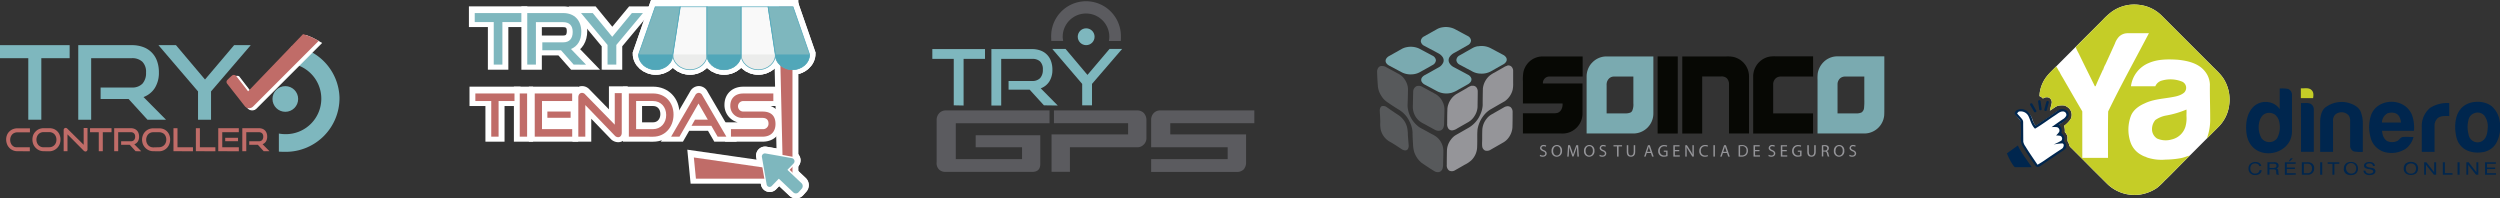 <svg xmlns="http://www.w3.org/2000/svg" xmlns:xlink="http://www.w3.org/1999/xlink" viewBox="0 0 1018.77 80.86"><rect x="0" y="0" width="1018.77" height="80.86" fill="#333333" stroke="none"/><defs><style>.cls-1,.cls-11,.cls-12,.cls-7{fill:none;}.cls-2{fill:#7eb7be;}.cls-3{fill:#c06c68;}.cls-4{clip-path:url(#clip-path);}.cls-17,.cls-5{fill:#fff;}.cls-11,.cls-5,.cls-7{stroke:#fff;}.cls-11,.cls-12,.cls-5,.cls-7{stroke-miterlimit:10;}.cls-5{stroke-width:0.48px;}.cls-6{fill:#5b5b5f;}.cls-7{stroke-width:4.81px;}.cls-8{fill:#f9f9f9;}.cls-9{fill:#ebeceb;}.cls-10{fill:#51a7b9;}.cls-11{stroke-width:1.17px;}.cls-12{stroke:#51a7b9;stroke-width:0.29px;}.cls-13{fill:#7aaab0;}.cls-14{fill:#959599;}.cls-15{fill:#57595b;}.cls-16{fill:#070804;}.cls-18{fill:#00264e;}.cls-19{fill:#c5cd27;}</style><clipPath id="clip-path"><circle class="cls-1" cx="115.62" cy="40.61" r="27.85"/></clipPath></defs><g id="Capa_2" data-name="Capa 2"><g id="Capa_1-2" data-name="Capa 1"><path class="cls-2" d="M11.53,48.78V23.71H0V18.4H28.38v5.31H16.84V48.78Z"/><path class="cls-2" d="M60.09,48.78,52.4,40.34H41V35.66H53.7a5.66,5.66,0,0,0,4.35-1.57,6.41,6.41,0,0,0,1.46-4.53A5.79,5.79,0,0,0,58,25.15a6,6,0,0,0-4.28-1.44H37.15V48.78H31.89V18.4H53.7a13.2,13.2,0,0,1,4.64.77A9.32,9.32,0,0,1,64,24.88a13.23,13.23,0,0,1,.75,4.59,11.6,11.6,0,0,1-1.65,6.38,9.28,9.28,0,0,1-4.62,3.7l9.16,9.23Z"/><path class="cls-2" d="M80.7,48.78V37.25L64.57,18.4h7.14l11.83,14,11.87-14h6.77L86,37.25V48.78Z"/><path class="cls-2" d="M115.94,25.76a14.46,14.46,0,1,1,.55,28.91,14.89,14.89,0,0,1-2.85-.25v7.37c1.15.08,2.3.09,3,.08a21.9,21.9,0,0,0,21.71-22.08,21.81,21.81,0,0,0-19.4-21.07L113.64,26A15.71,15.71,0,0,1,115.94,25.76Z"/><path class="cls-3" d="M7.07,61.62a4.34,4.34,0,0,1-1.81-.37,4.38,4.38,0,0,1-2.4-2.52,5.17,5.17,0,0,1-.35-1.9A5,5,0,0,1,2.86,55a4,4,0,0,1,1-1.45,4.3,4.3,0,0,1,1.45-.93,4.86,4.86,0,0,1,1.81-.33h5.08v1.64H7.07a3,3,0,0,0-1.17.22,2.69,2.69,0,0,0-.92.63,2.93,2.93,0,0,0-.61,1,3.45,3.45,0,0,0-.22,1.23,3.53,3.53,0,0,0,.22,1.23,3,3,0,0,0,.61,1,2.87,2.87,0,0,0,.92.64A3,3,0,0,0,7.07,60h5.08v1.64Z"/><path class="cls-3" d="M17.77,61.62A4.31,4.31,0,0,1,16,61.25a4.48,4.48,0,0,1-1.45-1,4.68,4.68,0,0,1-1-1.52,5.38,5.38,0,0,1-.34-1.9A5.16,5.16,0,0,1,13.55,55a4.18,4.18,0,0,1,1-1.45A4.3,4.3,0,0,1,16,52.57a4.82,4.82,0,0,1,1.81-.33h2.28a5.14,5.14,0,0,1,1.87.33,4.35,4.35,0,0,1,1.45,1A4.13,4.13,0,0,1,24.31,55a4.85,4.85,0,0,1,.34,1.86,5.38,5.38,0,0,1-.34,1.9,4.68,4.68,0,0,1-1,1.52,4.52,4.52,0,0,1-3.3,1.37ZM20.05,60a2.91,2.91,0,0,0,2.13-.87,3,3,0,0,0,.61-1A3.53,3.53,0,0,0,23,56.91a3.44,3.44,0,0,0-.22-1.22,3,3,0,0,0-.61-1,2.88,2.88,0,0,0-.94-.63,3.07,3.07,0,0,0-1.19-.22H17.77a3,3,0,0,0-1.17.22,2.69,2.69,0,0,0-.92.63,2.93,2.93,0,0,0-.61,1,3.24,3.24,0,0,0-.22,1.23,3.32,3.32,0,0,0,.22,1.23,3,3,0,0,0,.61,1,2.87,2.87,0,0,0,.92.64,3,3,0,0,0,1.17.23Z"/><path class="cls-3" d="M27.5,54.75v6.87H25.94V53.1a1,1,0,0,1,.22-.71.77.77,0,0,1,.62-.27.81.81,0,0,1,.34.08,1.13,1.13,0,0,1,.35.26L34.09,59V52.16h1.57v8.6a1.05,1.05,0,0,1-.23.72.76.76,0,0,1-.59.26,1.09,1.09,0,0,1-.75-.35Z"/><path class="cls-3" d="M40.25,61.62V53.88H36.69V52.24h8.76v1.64H41.89v7.74Z"/><path class="cls-3" d="M55.25,61.62,52.87,59H49.36V57.57h3.91a1.71,1.71,0,0,0,1.34-.49,1.92,1.92,0,0,0,.46-1.4,1.77,1.77,0,0,0-.48-1.36,1.82,1.82,0,0,0-1.32-.44H48.16v7.74H46.54V52.24h6.73a4,4,0,0,1,1.43.24,2.93,2.93,0,0,1,1.08.68,3.13,3.13,0,0,1,.67,1.08,4.19,4.19,0,0,1,.23,1.42,3.59,3.59,0,0,1-.51,2,2.9,2.9,0,0,1-1.43,1.14l2.83,2.85Z"/><path class="cls-3" d="M62.49,61.62a4.39,4.39,0,0,1-1.82-.37,4.54,4.54,0,0,1-1.44-1,4.68,4.68,0,0,1-1-1.52,5.17,5.17,0,0,1-.34-1.9A5,5,0,0,1,58.27,55a4.18,4.18,0,0,1,1-1.45,4.35,4.35,0,0,1,1.44-.93,4.91,4.91,0,0,1,1.82-.33h2.28a5.14,5.14,0,0,1,1.87.33,4.35,4.35,0,0,1,1.45,1A4.13,4.13,0,0,1,69,55a5,5,0,0,1,.34,1.86,5.17,5.17,0,0,1-.35,1.9,4.47,4.47,0,0,1-4.25,2.89ZM64.77,60A3.08,3.08,0,0,0,66,59.75a2.91,2.91,0,0,0,.93-.64,2.88,2.88,0,0,0,.62-1,3.53,3.53,0,0,0,.22-1.23,3.44,3.44,0,0,0-.22-1.22,2.84,2.84,0,0,0-.62-1A2.73,2.73,0,0,0,66,54.1a3.07,3.07,0,0,0-1.19-.22H62.49a3,3,0,0,0-1.17.22,2.6,2.6,0,0,0-.92.63,2.93,2.93,0,0,0-.61,1,3.24,3.24,0,0,0-.22,1.23,3.32,3.32,0,0,0,.22,1.23,3,3,0,0,0,.61,1,2.76,2.76,0,0,0,.92.64,3,3,0,0,0,1.17.23Z"/><path class="cls-3" d="M70.69,61.62V52.24h1.64V60h6.31v1.64Z"/><path class="cls-3" d="M79.82,61.62V52.24h1.64V60h6.31v1.64Z"/><path class="cls-3" d="M88.94,61.62V52.24h8.38v1.64H90.57V60h6.76v1.64Zm2.83-4.08V56.16H97v1.38Z"/><path class="cls-3" d="M107.45,61.62,105.08,59h-3.52V57.57h3.92a1.72,1.72,0,0,0,1.34-.49,2,2,0,0,0,.45-1.4,1.81,1.81,0,0,0-.47-1.36,1.85,1.85,0,0,0-1.32-.44h-5.12v7.74H98.74V52.24h6.74a4,4,0,0,1,1.43.24,2.89,2.89,0,0,1,1.07.68,3,3,0,0,1,.67,1.08,4,4,0,0,1,.23,1.42,3.59,3.59,0,0,1-.51,2A2.87,2.87,0,0,1,107,58.77l2.82,2.85Z"/><g class="cls-4"><path class="cls-5" d="M95.83,31.41A21.72,21.72,0,0,0,94,33.12a1.15,1.15,0,0,0-.21,1.57L101.08,44a2.28,2.28,0,0,0,3.3.07l27.36-27.37L126.28,13,102.36,37.84l-4.83-6.26A1.21,1.21,0,0,0,95.83,31.41Z"/><path class="cls-3" d="M94.57,30.78a23.43,23.43,0,0,0-1.83,1.71,1.16,1.16,0,0,0-.21,1.57l7.29,9.29a2.27,2.27,0,0,0,3.3.07l27.36-27.37L125,12.33,101.1,37.21,96.28,31A1.22,1.22,0,0,0,94.57,30.78Z"/></g><circle class="cls-2" cx="116.27" cy="40.33" r="5.23"/><path class="cls-2" d="M388.66,42.92V24h-8.73v-4H401.4v4h-8.73v19Z"/><path class="cls-2" d="M425.4,42.92l-5.82-6.39H411V33h9.58a4.3,4.3,0,0,0,3.29-1.18,4.9,4.9,0,0,0,1.1-3.44A4.38,4.38,0,0,0,423.8,25,4.52,4.52,0,0,0,420.56,24H408v19h-4v-23h16.51a9.94,9.94,0,0,1,3.51.59,7.05,7.05,0,0,1,4.27,4.31,10.08,10.08,0,0,1,.57,3.48,8.75,8.75,0,0,1-1.25,4.82,7,7,0,0,1-3.5,2.8l6.93,7Z"/><path class="cls-2" d="M441,42.92V34.19l-12.2-14.26h5.41l8.94,10.6,9-10.6h5.13L445,34.19v8.73Z"/><circle class="cls-2" cx="442.62" cy="14.97" r="3.43"/><path class="cls-6" d="M433.06,15.19a9.49,9.49,0,1,1,19-.37,9.74,9.74,0,0,1-.17,1.88h4.84c.06-.76.06-1.52.05-2a14.21,14.21,0,1,0-28.41.55c0,.37,0,.88.06,1.42h4.82A10.89,10.89,0,0,1,433.06,15.19Z"/><path class="cls-6" d="M427.69,45v5.23h-38.2V64.86h27V60H397.6V55.11h26.32v11.7q0,3.22-3.24,3.23H384.93a3.77,3.77,0,0,1-2.11-.82,3.58,3.58,0,0,1-1.13-3.08V48.91a4,4,0,0,1,1-2.73A3.58,3.58,0,0,1,385.59,45Z"/><path class="cls-6" d="M466.18,46.14a4.2,4.2,0,0,1,1,2.77v7.17A3.71,3.71,0,0,1,466,59a3.59,3.59,0,0,1-2.14,1H436V70h-7.48V54.76h31.19V50.2H429.49V45h33.77A3.67,3.67,0,0,1,466.18,46.14Z"/><path class="cls-6" d="M511.15,45V50.2H476.9v4.56h30.88V66.14a4.19,4.19,0,0,1-1,2.93,4,4,0,0,1-2.93,1H469.1V64.86h31.19V60H469.1V48.91a4,4,0,0,1,1-2.77A3.65,3.65,0,0,1,473,45Z"/><path class="cls-7" d="M201.22,26V8.62h-7.73V5h19V8.62h-7.74V26Z"/><path class="cls-7" d="M233.79,26l-5.16-5.84H221V16.88h8.49c2.55,0,3.89-1.5,3.89-4.22s-1.45-4-3.89-4H218.4V26h-3.53V5H229.5c4.65,0,7.4,3,7.4,7.65,0,3.47-1.57,5.92-4.21,7L238.83,26Z"/><path class="cls-7" d="M247.6,26V18L236.78,5h4.8l7.93,9.68,8-9.68H262L251.16,18v8Z"/><path class="cls-7" d="M200.22,55.33V40.8h-6.49V37.72h16V40.8H203.2V55.33Z"/><path class="cls-7" d="M211.82,55.33V37.72h3V55.33Z"/><path class="cls-7" d="M217.93,55.33V37.72h15.25V40.8H220.89V52.25h12.32v3.08Zm5.15-7.66V45.08h9.47v2.59Z"/><path class="cls-7" d="M238.54,42.44V55.33H235.7v-16c0-1.13.58-1.84,1.52-1.84a1.69,1.69,0,0,1,1.27.63l12.06,12.33V37.58h2.84V53.7c0,1.17-.61,1.84-1.48,1.84a1.85,1.85,0,0,1-1.36-.65Z"/><path class="cls-7" d="M256.28,55.33V37.72h9.89c4.82,0,8.32,3.51,8.32,8.62s-3.5,9-8.32,9Zm9.89-3.08c3.08,0,5.34-2.45,5.34-5.76s-2.26-5.69-5.34-5.69h-6.93V52.25Z"/><path class="cls-7" d="M292.47,55.33l-2.57-4.44h-8.08l1.41-2.49h5.24l-3.81-6.59-7.75,13.52H273.5l9.82-16.86a1.68,1.68,0,0,1,1.46-1,1.63,1.63,0,0,1,1.43,1l9.85,16.86Z"/><path class="cls-7" d="M297.89,55.33V52.25H310.7a2.21,2.21,0,0,0,2.49-2.3c0-1.5-.89-2.28-2.49-2.28h-7.85a4.84,4.84,0,0,1-5.22-5c0-2.83,1.86-4.94,5.27-4.94h12.26V40.8H302.9a2.14,2.14,0,1,0,0,4.28h7.83c3.45,0,5.31,1.67,5.31,5.09,0,2.95-1.74,5.16-5.31,5.16Z"/><polygon class="cls-7" points="319 67.74 322.96 71.56 322.96 2.4 317.5 2.4 319 67.74"/><path class="cls-7" d="M302.05,21.82c0,3.44-3.12,6.22-7,6.22h0c-3.84,0-7-2.78-7-6.22V2.4h13.94Z"/><path class="cls-7" d="M329.93,21.82c0,3.44-3.12,6.22-7,6.22h0c-3.85,0-7-2.78-7-6.22L313,2.4h10.17Z"/><path class="cls-7" d="M316,21.82c0,3.44-3.12,6.22-7,6.22h0c-3.85,0-7-2.78-7-6.22V2.4H313Z"/><path class="cls-7" d="M309,28c3.85,0,7-2.78,7-6.22H302.05C302.05,25.26,305.17,28,309,28Z"/><path class="cls-7" d="M295.08,28c3.85,0,7-2.78,7-6.22H288.11C288.11,25.26,291.24,28,295.08,28Z"/><path class="cls-7" d="M323,28c3.85,0,6.13-2.49,6.13-5.93L316,21.82C316,25.26,319.11,28,323,28Z"/><path class="cls-7" d="M260.24,21.82c0,3.44,3.12,6.22,7,6.22h0c3.85,0,7-2.78,7-6.22l3-19.42H267Z"/><path class="cls-7" d="M274.18,21.82c0,3.44,3.12,6.22,7,6.22h0c3.85,0,7-2.78,7-6.22V2.4H277.19Z"/><path class="cls-7" d="M281.15,28c-3.85,0-7-2.78-7-6.22h13.93C288.11,25.26,285,28,281.15,28Z"/><path class="cls-7" d="M267.21,28c-3.85,0-5.41-2.78-5.41-6.22h12.38C274.18,25.26,271.06,28,267.21,28Z"/><polygon class="cls-7" points="320.16 72.44 283.61 72.44 282.77 63.81 316.2 68.62 320.16 72.44"/><path class="cls-7" d="M310.59,63.62A1.26,1.26,0,0,1,312,62.15l5.72,1,5.12.93a1.28,1.28,0,0,1,.66,2.14L319,70.86l-4.46,4.6a1.21,1.21,0,0,1-2.07-.67l-.91-5.28Z"/><path class="cls-7" d="M323.38,78,317.1,72.1a1.61,1.61,0,0,1-.09-2.24l1.26-1.42a1.5,1.5,0,0,1,2.17-.09l6.28,5.93a1.61,1.61,0,0,1,.09,2.24l-1.26,1.42A1.5,1.5,0,0,1,323.38,78Z"/><path class="cls-7" d="M310.51,63.62a1.25,1.25,0,0,1,1.42-1.47l5.72,1,5.12.93a1.28,1.28,0,0,1,.66,2.14L319,70.86l-4.46,4.6a1.21,1.21,0,0,1-2.07-.67l-.91-5.28Z"/><path class="cls-7" d="M323.3,78,317,72.1a1.61,1.61,0,0,1-.09-2.24l1.26-1.42a1.5,1.5,0,0,1,2.17-.09l6.28,5.93a1.61,1.61,0,0,1,.09,2.24l-1.26,1.42A1.5,1.5,0,0,1,323.3,78Z"/><path class="cls-7" d="M302.05,21.82c0,3.44-3.12,6.22-7,6.22h0c-3.85,0-7-2.78-7-6.22V2.4h13.94Z"/><path class="cls-7" d="M329.93,21.82c0,3.44-3.12,6.22-7,6.22h0c-3.85,0-7-2.78-7-6.22L313,2.4h10.17Z"/><path class="cls-7" d="M316,21.82c0,3.44-3.12,6.22-7,6.22h0c-3.85,0-7-2.78-7-6.22V2.4H313Z"/><path class="cls-7" d="M260.24,21.82c0,3.44,3.12,6.22,7,6.22h0c3.85,0,7-2.78,7-6.22l3-19.42H267Z"/><path class="cls-7" d="M274.18,21.82c0,3.44,3.12,6.22,7,6.22h0c3.84,0,7-2.78,7-6.22V2.4H277.19Z"/><path class="cls-2" d="M201.2,26.32V9h-7.74V5.32h19V9h-7.73V26.32Z"/><path class="cls-2" d="M233.77,26.32l-5.16-5.84H221V17.25h8.49c2.55,0,3.89-1.51,3.89-4.22s-1.45-4-3.89-4h-11.1V26.32h-3.53v-21h14.63c4.65,0,7.4,3,7.4,7.65,0,3.47-1.57,5.92-4.21,7l6.14,6.39Z"/><path class="cls-2" d="M247.58,26.32v-8l-10.82-13h4.79L249.49,15l8-9.67H262l-10.85,13v8Z"/><path class="cls-3" d="M200.19,55.69V41.17h-6.48V38.09h15.95v3.08h-6.48V55.69Z"/><path class="cls-3" d="M211.8,55.69V38.09h3v17.6Z"/><path class="cls-3" d="M217.91,55.69V38.09h15.25v3.08H220.87V52.62h12.31v3.07ZM223.06,48V45.45h9.47V48Z"/><path class="cls-3" d="M238.52,42.81V55.69h-2.85v-16c0-1.14.59-1.84,1.53-1.84a1.69,1.69,0,0,1,1.27.63l12.05,12.33V37.94h2.85V54.07c0,1.16-.61,1.84-1.48,1.84a1.9,1.9,0,0,1-1.37-.65Z"/><path class="cls-3" d="M256.26,55.69V38.09h9.89c4.82,0,8.32,3.51,8.32,8.62s-3.5,9-8.32,9Zm9.89-3.07c3.08,0,5.33-2.45,5.33-5.76s-2.25-5.69-5.33-5.69h-6.93V52.62Z"/><path class="cls-3" d="M292.44,55.69l-2.56-4.43H281.8l1.41-2.49h5.24l-3.81-6.59-7.75,13.51h-3.41l9.82-16.85a1.68,1.68,0,0,1,1.46-1,1.63,1.63,0,0,1,1.43,1L296,55.69Z"/><path class="cls-3" d="M297.87,55.69V52.62h12.81a2.21,2.21,0,0,0,2.49-2.3c0-1.5-.89-2.28-2.49-2.28h-7.85a4.84,4.84,0,0,1-5.22-5c0-2.83,1.86-4.94,5.27-4.94h12.26v3.08H302.88a2.14,2.14,0,1,0,0,4.28h7.83c3.45,0,5.31,1.67,5.31,5.09,0,3-1.74,5.15-5.31,5.15Z"/><polygon class="cls-3" points="318.98 68.11 322.94 71.93 322.94 2.77 317.47 2.77 318.98 68.11"/><path class="cls-2" d="M302,22.19c0,3.43-3.12,6.22-7,6.22h0c-3.85,0-7-2.79-7-6.22V2.77H302Z"/><path class="cls-2" d="M329.91,22.19c0,3.43-3.12,6.22-7,6.22h0c-3.85,0-7-2.79-7-6.22L313,2.77h10.17Z"/><path class="cls-8" d="M316,22.19c0,3.43-3.12,6.22-7,6.22h0c-3.85,0-7-2.79-7-6.22V2.77H313Z"/><path class="cls-9" d="M309,28.41c3.85,0,7-2.79,7-6.22H302C302,25.62,305.15,28.41,309,28.41Z"/><path class="cls-10" d="M295.06,28.41c3.85,0,7-2.79,7-6.22H288.09C288.09,25.62,291.21,28.41,295.06,28.41Z"/><path class="cls-10" d="M322.94,28.41c3.85,0,7-2.79,7-6.22H316C316,25.62,319.09,28.41,322.94,28.41Z"/><path class="cls-2" d="M260.22,22.19c0,3.43,3.12,6.22,7,6.22h0c3.85,0,7-2.79,7-6.22l3-19.42H267Z"/><path class="cls-8" d="M274.16,22.19c0,3.43,3.12,6.22,7,6.22h0c3.84,0,7-2.79,7-6.22V2.77H277.17Z"/><path class="cls-9" d="M281.13,28.41c-3.85,0-7-2.79-7-6.22h13.93C288.09,25.62,285,28.41,281.13,28.41Z"/><path class="cls-10" d="M267.19,28.41c-3.85,0-7-2.79-7-6.22h13.94C274.16,25.62,271,28.41,267.19,28.41Z"/><polygon class="cls-3" points="320.14 72.81 283.59 72.81 282.75 64.17 316.18 68.99 320.14 72.81"/><path class="cls-11" d="M310.57,64A1.25,1.25,0,0,1,312,62.52l5.72,1,5.12.93a1.28,1.28,0,0,1,.66,2.14L319,71.23l-4.46,4.6a1.21,1.21,0,0,1-2.07-.67l-.91-5.28Z"/><path class="cls-11" d="M323.36,78.4l-6.28-5.93a1.62,1.62,0,0,1-.1-2.24l1.27-1.42a1.51,1.51,0,0,1,2.17-.1l6.28,5.94a1.61,1.61,0,0,1,.09,2.24l-1.26,1.42A1.5,1.5,0,0,1,323.36,78.4Z"/><path class="cls-2" d="M310.49,64a1.25,1.25,0,0,1,1.42-1.47l5.72,1,5.12.93a1.28,1.28,0,0,1,.66,2.14l-4.47,4.6-4.46,4.6a1.21,1.21,0,0,1-2.07-.67l-.91-5.28Z"/><path class="cls-2" d="M323.28,78.4,317,72.47a1.62,1.62,0,0,1-.1-2.24l1.27-1.42a1.51,1.51,0,0,1,2.17-.1l6.28,5.94a1.62,1.62,0,0,1,.09,2.24l-1.26,1.42A1.5,1.5,0,0,1,323.28,78.4Z"/><path class="cls-12" d="M302,22.19c0,3.43-3.12,6.22-7,6.22h0c-3.85,0-7-2.79-7-6.22V2.77H302Z"/><path class="cls-12" d="M329.91,22.19c0,3.43-3.13,6.22-7,6.22h0c-3.85,0-7-2.79-7-6.22L313,2.77h10.17Z"/><path class="cls-12" d="M316,22.19c0,3.43-3.12,6.22-7,6.22h0c-3.85,0-7-2.79-7-6.22V2.77H313Z"/><path class="cls-12" d="M260.22,22.19c0,3.43,3.12,6.22,7,6.22h0c3.85,0,7-2.79,7-6.22l3-19.42H267Z"/><path class="cls-12" d="M274.16,22.19c0,3.43,3.12,6.22,7,6.22h0c3.85,0,7-2.79,7-6.22V2.77H277.17Z"/><path class="cls-13" d="M587.76,11.14a8.21,8.21,0,0,1,5,.67l5.33,2.85a2.34,2.34,0,0,1,1.37,1.86,2.33,2.33,0,0,1-1.32,1.91c-1.76,1-3.52,2-5.29,3a5.19,5.19,0,0,0-2.16,1.83,2.38,2.38,0,0,0-.15,2.24,4.17,4.17,0,0,0,1.79,1.81q2.92,1.54,5.83,3.11a2.71,2.71,0,0,1,1.41,1.49,1.74,1.74,0,0,1-.34,1.55,3.47,3.47,0,0,1-1,.86l-3.89,2.18a11.22,11.22,0,0,1-2.85,1.33,8.23,8.23,0,0,1-6-.74l-4.91-2.62a3,3,0,0,1-1.27-1.23,1.68,1.68,0,0,1,.18-1.7,3.51,3.51,0,0,1,1.26-1c1.85-1,3.69-2.08,5.55-3.1a4.08,4.08,0,0,0,1.89-2.12,2.41,2.41,0,0,0-.26-2,4.63,4.63,0,0,0-1.65-1.52l-5.84-3.11a2.44,2.44,0,0,1-1.45-1.85,2.32,2.32,0,0,1,1.32-2l5.35-3a6.56,6.56,0,0,1,2.15-.71"/><path class="cls-14" d="M613.68,43.41a2.08,2.08,0,0,1,1.92.26,2.6,2.6,0,0,1,.8,2.07c0,2.12,0,4.24-.08,6.37a8.1,8.1,0,0,1-1.9,4.44A6.71,6.71,0,0,1,612.7,58l-5.24,3a2.7,2.7,0,0,1-2.29.34A2.15,2.15,0,0,1,604,59.54c-.1-1,0-1.92,0-2.88,0-1.32,0-2.65.06-4a8,8,0,0,1,1.83-4.38,6.51,6.51,0,0,1,1.81-1.58l5.13-2.93a4,4,0,0,1,.87-.39"/><path class="cls-13" d="M602.27,18.88a8.14,8.14,0,0,1,5.31.82l4.93,2.63a3,3,0,0,1,1.29,1.16,1.64,1.64,0,0,1,.06,1.48,3,3,0,0,1-1.33,1.29l-5,2.82a7.75,7.75,0,0,1-4.12.92,7.4,7.4,0,0,1-3.23-.79c-1.77-.94-3.55-1.88-5.31-2.83a2.37,2.37,0,0,1-1.38-1.8,2.25,2.25,0,0,1,1.3-2c1.76-1,3.53-2,5.29-3a6.65,6.65,0,0,1,2.21-.75"/><path class="cls-14" d="M599.78,35a1.92,1.92,0,0,1,1.68.4,2.67,2.67,0,0,1,.73,2c0,2.09-.05,4.18-.08,6.28a7.65,7.65,0,0,1-1.24,3.61,7.21,7.21,0,0,1-2.51,2.46l-4.56,2.6a4.71,4.71,0,0,1-1.82.76,1.81,1.81,0,0,1-1.68-.6,3.13,3.13,0,0,1-.56-2.08c0-1.86,0-3.71.08-5.56a6.29,6.29,0,0,1,.42-2.43,8,8,0,0,1,3.09-4c1.47-.85,2.95-1.68,4.41-2.53a7.18,7.18,0,0,1,2-1"/><path class="cls-15" d="M563.31,43.21a2.47,2.47,0,0,1,1.88.51c1.5,1.05,3,2.09,4.55,3.09a8.6,8.6,0,0,1,3.58,4.76,12.83,12.83,0,0,1,.39,3.21c.08,1.4.2,2.79.32,4.18a2.77,2.77,0,0,1-.32,1.79,1.24,1.24,0,0,1-1.19.53,3.36,3.36,0,0,1-1.58-.66c-1.51-1-3-2-4.59-2.87A7.66,7.66,0,0,1,562.7,53a11.48,11.48,0,0,1-.23-3.21c0-1.56-.13-3.11-.2-4.67,0-.75.22-1.7,1-1.93"/><path class="cls-13" d="M573.45,19.18a8.28,8.28,0,0,1,4.84.6q2.73,1.44,5.44,2.9a2.39,2.39,0,0,1,1.42,1.89,2.41,2.41,0,0,1-1.36,1.93l-5.23,2.93a7.32,7.32,0,0,1-3.27.87,7.73,7.73,0,0,1-4-.81c-1.71-.9-3.42-1.82-5.13-2.73a3.27,3.27,0,0,1-1.27-1.09,1.67,1.67,0,0,1,0-1.74,3.12,3.12,0,0,1,1.24-1.12l5.21-2.93a6.9,6.9,0,0,1,2.17-.7"/><path class="cls-13" d="M655.05,32.87h0a4,4,0,0,0-.34,1.93V46.21h7.63a5.14,5.14,0,0,0,2.09-.35,1.6,1.6,0,0,0,.74-.78,6.35,6.35,0,0,0,.44-3V31.2c-2.68,0-5.36,0-8,0a2.84,2.84,0,0,0-2.52,1.66m-6.5-7.08A8,8,0,0,1,654.48,23q9.64,0,19.28,0V46.33a8.16,8.16,0,0,1-8.14,8.07H646.56V30.92A8.29,8.29,0,0,1,648.55,25.79Z"/><path class="cls-13" d="M750,31.8h0a3.28,3.28,0,0,0-1.19,2.51c0,4,0,7.93,0,11.9h7.64a4.68,4.68,0,0,0,2.16-.4,2.51,2.51,0,0,0,1-1.75,27,27,0,0,0,.11-3.6V31.2h-7.82a3,3,0,0,0-1.9.6m-7-6.39a8,8,0,0,1,4.82-2.4,13.73,13.73,0,0,1,1.7-.06h18.36V44.35c0,.92,0,1.84-.06,2.76a8.16,8.16,0,0,1-8.16,7.29h-19V32.52a17.24,17.24,0,0,1,.09-2.69A8.45,8.45,0,0,1,743,25.41Z"/><path class="cls-14" d="M614.18,26.72a1.87,1.87,0,0,1,1.7.38,2.54,2.54,0,0,1,.74,1.94c0,1.63,0,3.25,0,4.87a11.93,11.93,0,0,1-.2,2.67,8.18,8.18,0,0,1-3.22,4.68c-1.79,1-3.59,2.06-5.39,3.09a10.24,10.24,0,0,0-3.54,3.2,12.41,12.41,0,0,0-2.16,5.13A32.68,32.68,0,0,0,602,56c0,1.26,0,2.52-.05,3.78a7.85,7.85,0,0,1-2.28,5.46,11.1,11.1,0,0,1-2.77,1.88c-1.31.75-2.62,1.51-3.94,2.25a2.41,2.41,0,0,1-2.48.1,2.59,2.59,0,0,1-.91-2.23q0-3.09.08-6.18a7.82,7.82,0,0,1,1.64-4.2,6.5,6.5,0,0,1,2-1.84l5-2.86a11.4,11.4,0,0,0,5-5.63,10.32,10.32,0,0,0,.91-3.62q0-3.43.09-6.89a8.18,8.18,0,0,1,2.53-5,10.27,10.27,0,0,1,2.15-1.42l4.18-2.39a3.7,3.7,0,0,1,1.06-.41"/><path class="cls-15" d="M577.43,35.07a2.94,2.94,0,0,1,2.22.34l5.19,2.83a7.19,7.19,0,0,1,3.07,3.31,6.77,6.77,0,0,1,.71,2.89c0,1.86-.08,3.71-.14,5.57a4.69,4.69,0,0,1-.33,2.1,2,2,0,0,1-1.42,1.15,3.08,3.08,0,0,1-2.07-.41l-4.36-2.38a9.42,9.42,0,0,1-2.07-1.31,7.51,7.51,0,0,1-2.49-5.81c.06-2,.09-4,.15-6a2.44,2.44,0,0,1,1.54-2.3"/><path class="cls-16" d="M623.48,24.88A8.1,8.1,0,0,1,628.55,23c5.47,0,10.93,0,16.39,0v8.2H631.62A2.63,2.63,0,0,0,628.75,34h16.14c0,4.06,0,8.11,0,12.16a8.2,8.2,0,0,1-4.75,7.51,7.84,7.84,0,0,1-2.64.71c-.73.07-1.46,0-2.2,0H620.6V46.16H633A5.91,5.91,0,0,0,634.7,46a2.78,2.78,0,0,0,1.39-1.07,4.42,4.42,0,0,0,.66-2.76H620.6V33.11a17.57,17.57,0,0,1,.2-3.77,8.32,8.32,0,0,1,2.68-4.46"/><path class="cls-16" d="M675.5,54.41V23h8.2V54.41h-8.2"/><path class="cls-16" d="M685.54,54.41V23h17.93a14.08,14.08,0,0,1,2.43.11,8.16,8.16,0,0,1,6.84,8V54.4h-8.15V34.31a3.39,3.39,0,0,0-1-2.52,3.25,3.25,0,0,0-2.24-.64h-7.69c0,7.75,0,15.5,0,23.26h-8.14"/><path class="cls-16" d="M716.81,25.38a8,8,0,0,1,4.47-2.33,14.2,14.2,0,0,1,2.26-.1h15.31V31.2H725.73a3,3,0,0,0-2,.63,3.32,3.32,0,0,0-1.15,2.58v11.8h16.25v8.2h-24.4V30.93a8.38,8.38,0,0,1,2.36-5.55"/><path class="cls-15" d="M562.81,26.92a3.2,3.2,0,0,1,2.15.49l4.45,2.42a9,9,0,0,1,1.72,1.08,7.9,7.9,0,0,1,2.54,4.38,9.5,9.5,0,0,1,.07,2.2c0,1.89-.09,3.78-.15,5.66a11.49,11.49,0,0,0,4.7,8.62c.48.34,1,.58,1.53.87l3.65,2a9.92,9.92,0,0,1,2.36,1.52A7.52,7.52,0,0,1,588.18,62c0,1.59-.08,3.18-.11,4.77a6.23,6.23,0,0,1-.22,1.93,2.07,2.07,0,0,1-1.45,1.42,2.72,2.72,0,0,1-2-.44c-1.75-1.07-3.46-2.2-5.15-3.38a9.62,9.62,0,0,1-3-4.53,12.06,12.06,0,0,1-.42-2.94c-.11-1.66-.2-3.33-.21-5a11,11,0,0,0-1.26-4.38,11.16,11.16,0,0,0-4.5-4.87c-1.65-1-3.26-2.08-4.85-3.18a8.45,8.45,0,0,1-2.27-2.6,8.56,8.56,0,0,1-1.23-3.55c-.16-2-.29-4-.32-5.95a2.77,2.77,0,0,1,.49-1.72,1.91,1.91,0,0,1,1.17-.7"/><path class="cls-14" d="M627.61,63.07a2.11,2.11,0,0,0,1.08.31c.61,0,1-.33,1-.8s-.25-.68-.87-.92-1.23-.66-1.23-1.32a1.34,1.34,0,0,1,1.5-1.26,2.08,2.08,0,0,1,1,.23l-.17.49a1.87,1.87,0,0,0-.88-.22c-.63,0-.87.38-.87.69s.28.65.92.9,1.19.68,1.19,1.37-.54,1.33-1.63,1.33a2.48,2.48,0,0,1-1.19-.29Z"/><path class="cls-14" d="M636.53,61.43a2.18,2.18,0,0,1-2.16,2.45,2.13,2.13,0,0,1-2.09-2.36,2.21,2.21,0,0,1,2.16-2.44A2.11,2.11,0,0,1,636.53,61.43Zm-3.61.08c0,1,.54,1.88,1.49,1.88s1.49-.87,1.49-1.93-.49-1.89-1.49-1.89S632.92,60.49,632.92,61.51Z"/><path class="cls-14" d="M642.69,61.76c0-.65-.08-1.42-.07-2h0c-.16.54-.35,1.12-.59,1.76l-.82,2.26h-.45L640,61.56c-.22-.65-.41-1.25-.54-1.8h0c0,.58,0,1.35-.09,2.05l-.12,2h-.57l.32-4.65h.77l.79,2.24c.19.58.35,1.09.47,1.57h0c.12-.47.28-1,.49-1.57l.83-2.24h.76l.29,4.65h-.58Z"/><path class="cls-14" d="M649.75,61.43a2.18,2.18,0,0,1-2.16,2.45,2.13,2.13,0,0,1-2.09-2.36,2.21,2.21,0,0,1,2.16-2.44A2.11,2.11,0,0,1,649.75,61.43Zm-3.61.08c0,1,.54,1.88,1.49,1.88s1.49-.87,1.49-1.93-.49-1.89-1.49-1.89S646.14,60.49,646.14,61.51Z"/><path class="cls-14" d="M651.91,63.07a2.09,2.09,0,0,0,1.08.31c.61,0,1-.33,1-.8s-.25-.68-.88-.92-1.23-.66-1.23-1.32a1.34,1.34,0,0,1,1.51-1.26,2.11,2.11,0,0,1,1,.23l-.17.49a1.87,1.87,0,0,0-.88-.22c-.64,0-.88.38-.88.69s.28.65.93.9,1.18.68,1.18,1.37-.53,1.33-1.63,1.33a2.47,2.47,0,0,1-1.18-.29Z"/><path class="cls-14" d="M658.92,59.67h-1.41v-.51H661v.51h-1.42v4.14h-.61Z"/><path class="cls-14" d="M663.53,59.16v2.75c0,1,.46,1.48,1.08,1.48s1.14-.45,1.14-1.48V59.16h.6v2.71c0,1.43-.75,2-1.76,2s-1.67-.54-1.67-2V59.16Z"/><path class="cls-14" d="M671.07,62.34l-.48,1.47H670l1.57-4.65h.73l1.59,4.65h-.65l-.49-1.47Zm1.52-.47-.45-1.33c-.11-.31-.17-.58-.24-.85h0c-.07.27-.14.56-.23.84l-.46,1.34Z"/><path class="cls-14" d="M679.54,63.6a4.55,4.55,0,0,1-1.43.25,2.18,2.18,0,0,1-2.39-2.34,2.33,2.33,0,0,1,2.52-2.4,3,3,0,0,1,1.16.21l-.14.49a2.43,2.43,0,0,0-1-.2,1.74,1.74,0,0,0-1.87,1.87,1.71,1.71,0,0,0,1.79,1.88,1.93,1.93,0,0,0,.8-.13V61.85H678v-.49h1.53Z"/><path class="cls-14" d="M684.32,61.63h-1.8V63.3h2v.51h-2.61V59.16h2.51v.5h-1.91v1.47h1.8Z"/><path class="cls-14" d="M686.77,63.81V59.16h.66l1.49,2.35a13,13,0,0,1,.83,1.51h0c-.06-.62-.07-1.19-.07-1.91V59.16h.56v4.65h-.6l-1.48-2.36a14.43,14.43,0,0,1-.87-1.56h0c0,.59.05,1.15.05,1.92v2Z"/><path class="cls-14" d="M696,63.65a3,3,0,0,1-1.23.22,2.16,2.16,0,0,1-2.29-2.35,2.31,2.31,0,0,1,2.42-2.44,2.41,2.41,0,0,1,1.11.21l-.15.49a2.14,2.14,0,0,0-.93-.2,1.74,1.74,0,0,0-1.82,1.92,1.69,1.69,0,0,0,1.79,1.87,2.38,2.38,0,0,0,1-.19Z"/><path class="cls-14" d="M698.83,59.16v4.65h-.6V59.16Z"/><path class="cls-14" d="M702.1,62.34l-.49,1.47H701l1.58-4.65h.73l1.58,4.65h-.64l-.49-1.47Zm1.52-.47-.45-1.33c-.11-.31-.18-.58-.25-.85h0c-.07.27-.14.56-.23.84l-.46,1.34Z"/><path class="cls-14" d="M708.49,59.22a8,8,0,0,1,1.28-.1,2.66,2.66,0,0,1,1.88.58,2.16,2.16,0,0,1,.65,1.67,2.48,2.48,0,0,1-.66,1.81,2.91,2.91,0,0,1-2.06.67,8.38,8.38,0,0,1-1.09-.06Zm.6,4.11a3.58,3.58,0,0,0,.61,0,1.78,1.78,0,0,0,2-2,1.66,1.66,0,0,0-1.89-1.79,3.77,3.77,0,0,0-.7.06Z"/><path class="cls-14" d="M717,61.63h-1.8V63.3h2v.51h-2.62V59.16h2.52v.5h-1.91v1.47H717Z"/><path class="cls-14" d="M720.78,63.07a2.09,2.09,0,0,0,1.08.31c.61,0,1-.33,1-.8s-.25-.68-.88-.92-1.23-.66-1.23-1.32a1.34,1.34,0,0,1,1.51-1.26,2.11,2.11,0,0,1,1,.23l-.17.49a1.87,1.87,0,0,0-.88-.22c-.64,0-.88.38-.88.69s.28.65.93.9,1.18.68,1.18,1.37-.53,1.33-1.63,1.33a2.47,2.47,0,0,1-1.18-.29Z"/><path class="cls-14" d="M728.13,61.63h-1.81V63.3h2v.51h-2.62V59.16h2.52v.5h-1.92v1.47h1.81Z"/><path class="cls-14" d="M734.12,63.6a4.55,4.55,0,0,1-1.43.25,2.18,2.18,0,0,1-2.39-2.34,2.33,2.33,0,0,1,2.52-2.4,3,3,0,0,1,1.16.21l-.14.49a2.43,2.43,0,0,0-1-.2,1.74,1.74,0,0,0-1.87,1.87,1.71,1.71,0,0,0,1.79,1.88,1.93,1.93,0,0,0,.8-.13V61.85h-.94v-.49h1.53Z"/><path class="cls-14" d="M737.1,59.16v2.75c0,1,.46,1.48,1.08,1.48s1.13-.45,1.13-1.48V59.16h.61v2.71c0,1.43-.75,2-1.76,2s-1.67-.54-1.67-2V59.16Z"/><path class="cls-14" d="M742.42,59.22a6.39,6.39,0,0,1,1.15-.1,1.93,1.93,0,0,1,1.35.38,1.17,1.17,0,0,1,.36.88,1.22,1.22,0,0,1-.87,1.19v0a1.15,1.15,0,0,1,.68.94,7,7,0,0,0,.36,1.28h-.62a6.07,6.07,0,0,1-.31-1.11c-.14-.65-.39-.89-.93-.91H743v2h-.6Zm.6,2.12h.61c.65,0,1-.36,1-.89s-.43-.86-1.07-.87a2.27,2.27,0,0,0-.59.06Z"/><path class="cls-14" d="M751.57,61.43a2.18,2.18,0,0,1-2.16,2.45,2.13,2.13,0,0,1-2.09-2.36,2.21,2.21,0,0,1,2.16-2.44A2.11,2.11,0,0,1,751.57,61.43Zm-3.61.08c0,1,.54,1.88,1.48,1.88s1.49-.87,1.49-1.93-.48-1.89-1.48-1.89S748,60.49,748,61.51Z"/><path class="cls-14" d="M753.72,63.07a2.11,2.11,0,0,0,1.08.31c.61,0,1-.33,1-.8s-.25-.68-.87-.92-1.23-.66-1.23-1.32a1.34,1.34,0,0,1,1.5-1.26,2.08,2.08,0,0,1,1,.23l-.17.49a1.87,1.87,0,0,0-.88-.22c-.63,0-.87.38-.87.69s.28.65.92.9,1.19.68,1.19,1.37-.53,1.33-1.63,1.33a2.48,2.48,0,0,1-1.19-.29Z"/><path class="cls-17" d="M882.64,47.09A38,38,0,0,0,891,44.64c.07.86,0,1.73,0,2.6a12.55,12.55,0,0,1-.41,4.36,7.62,7.62,0,0,1-5.65,5.24,8.64,8.64,0,0,1-5.93-.4,4.5,4.5,0,0,1-2-3.09,5.74,5.74,0,0,1,1.31-4.44A11,11,0,0,1,882.64,47.09ZM860.28,5a15.78,15.78,0,0,1,11.56-3,15.41,15.41,0,0,1,9.06,4.37l20.39,20.38c1.86,1.91,4,3.69,5.27,6.06a15.94,15.94,0,0,1,1.76,10.61,15.2,15.2,0,0,1-4,8c-1.64,1.68-15.79,15.8-17.67,17.72-1.47,1.49-2.92,3-4.45,4.41a30.33,30.33,0,0,1-3.16,3,16.79,16.79,0,0,1-7.25,2.79,16,16,0,0,1-13.15-4.46c-1.86-1.84-3.71-3.7-5.58-5.54q-4.66-4.72-9.37-9.39c-.54-.51-.48-1.32-.87-1.92-.54-.71-.19-1.62-.34-2.43a3.9,3.9,0,0,0-1.06-1.77,6.43,6.43,0,0,0-.3-2.54,11,11,0,0,0,2.7-2.78,3.82,3.82,0,0,0-.67-4.35A6.26,6.26,0,0,0,841.32,43a8.38,8.38,0,0,0-2.5.07c-1.33.34-2.28,1.4-3.48,2,.21-1,.49-1.89.7-2.85a2.1,2.1,0,0,0-1.2-2.48,2.56,2.56,0,0,0-2.32.43,3.67,3.67,0,0,0-1.42-1l.08-1.13a14,14,0,0,1,3.42-7.56C835.58,29.3,853.39,11.61,857,8A27.91,27.91,0,0,1,860.28,5Z"/><path class="cls-18" d="M929,36.08a12.81,12.81,0,0,1,3.5.18A2.61,2.61,0,0,1,934,38.77c0,4.86,0,9.72,0,14.58.15,10.7-17.08,13.2-18.56.82-.34-3.27-.06-6.84,1.93-9.59a7.12,7.12,0,0,1,7.09-2.94A6.58,6.58,0,0,1,929,44.48c0-2.8,0-5.6,0-8.4m-5.64,10.13c-1.82.64-2.65,2.67-2.86,4.44a9.3,9.3,0,0,0,1.07,5.66,4,4,0,0,0,6.33.09,9.48,9.48,0,0,0,.94-6.59,5.13,5.13,0,0,0-1.72-3.05A4.25,4.25,0,0,0,923.31,46.21Zm24.43-2.57a11,11,0,0,1,8.83-1.83c2,.52,4.19,1.46,5.24,3.39a12.64,12.64,0,0,1,1,5.7c0,3.66,0,7.31,0,11a15.83,15.83,0,0,1-3.64-.19,2.45,2.45,0,0,1-1.52-2.38v-10a3.52,3.52,0,0,0-.71-2.42,3.92,3.92,0,0,0-5.47-.11,3.54,3.54,0,0,0-.79,2.54c0,4.18,0,8.37,0,12.55h-5.24c0-4.18,0-8.37,0-12.55C945.58,47.26,946,45,947.74,43.64Zm67.44-.5a10.1,10.1,0,0,1,3.48,6.65,13.68,13.68,0,0,1-1.56,8.68,7.72,7.72,0,0,1-5.68,3.57c-3.12.48-6.76-.25-8.83-2.81-1.61-1.82-1.93-4.37-2.13-6.7-.07-2.78.33-5.8,2.13-8C1005.36,40.94,1011.73,40.58,1015.18,43.14Zm-6.9,3a3.62,3.62,0,0,0-2.37,2.57,11.86,11.86,0,0,0,0,6.09,3.83,3.83,0,0,0,1.75,2.65,3.59,3.59,0,0,0,4.31-.36c1.29-1.14,1.61-2.94,1.71-4.57a7.37,7.37,0,0,0-1.36-5.43A3.62,3.62,0,0,0,1008.28,46.14ZM966.19,47c2.47-7.09,13.61-7.59,16.72-.16a15.4,15.4,0,0,1,.8,6.46c-4.35,0-8.69,0-13,0,.09,1.64.71,3.53,2.3,4.28a5,5,0,0,0,3.95-.16c.79-.42,1.2-1.41,2.13-1.59,1.46-.13,2.94,0,4.42,0a8.54,8.54,0,0,1-3,4.68,10.61,10.61,0,0,1-8.84,1.43A8.24,8.24,0,0,1,966,55.93,15.83,15.83,0,0,1,966.19,47Zm6.56-.71a4.29,4.29,0,0,0-2.08,3.64h7.75c-.15-1.44-.69-3.13-2.15-3.73A4.86,4.86,0,0,0,972.75,46.25ZM937.67,42c1.34.1,2.82-.3,4.05.38a2.52,2.52,0,0,1,1.17,2.06V61.86c-1.74,0-3.48,0-5.22,0C937.69,55.23,937.67,48.6,937.67,42Zm52.73,1.89A13,13,0,0,1,998.09,42c0,1.76,0,3.52,0,5.29-1.54,0-3.26-.18-4.6.76a4.15,4.15,0,0,0-1.39,3.41c0,3.48,0,7,0,10.42-1.74,0-3.47,0-5.21,0,0-3.39,0-6.77,0-10.15A9.6,9.6,0,0,1,990.4,43.87Z"/><path class="cls-18" d="M817.84,62.49l4.45-3.21c1.48,3.2,3.76,5.92,5.66,8.86-2.19,0-4.39,0-6.58,0-.44,0-.71-.41-.94-.72a23.77,23.77,0,0,1-2.59-4.91"/><path class="cls-18" d="M832,44.41c.13.57-.85.73-1,.2l-.46-3.25a.51.51,0,0,1,1-.17Z"/><path class="cls-18" d="M834.06,44.89c-.1.58-1.07.34-1-.19l.84-3.17a.5.5,0,0,1,1,.22Z"/><path class="cls-18" d="M829.78,45.06c.34.48-.52,1-.82.56l-1.65-2.84a.51.51,0,0,1,.85-.54Z"/><path class="cls-18" d="M1012.67,71.21V66.12h4.41v.63h-3.58v1.52h3.3v.6h-3.3v1.7h3.65v.64Zm-7.61,0V66.12h.92l2.89,3.7.17.22c0,.08.08.14.11.21V66.12h.8v5.09H1009l-2.95-3.75-.13-.18-.1-.19v4.12Zm-3.59,0V66.12h.84v5.09Zm-6,0V66.12h.85v4.44h3.08v.65Zm-7.61,0V66.12h.92l2.89,3.7a2.39,2.39,0,0,1,.16.22,1.57,1.57,0,0,1,.12.21V66.12h.8v5.09h-.91l-3-3.75-.13-.18a1.74,1.74,0,0,1-.1-.19v4.12Zm-8.31-2.54a2.52,2.52,0,0,1,.78-2,3.61,3.61,0,0,1,4.3,0,2.91,2.91,0,0,1,0,3.94,3.61,3.61,0,0,1-4.3,0A2.52,2.52,0,0,1,979.53,68.67Zm.87,0a1.9,1.9,0,0,0,2.06,2.08A2,2,0,0,0,984,70.2a2.1,2.1,0,0,0,.54-1.53,2.07,2.07,0,0,0-.54-1.53,2.35,2.35,0,0,0-3,0A2,2,0,0,0,980.4,68.67Zm-17.26.86h.8a1.08,1.08,0,0,0,.45.88,1.88,1.88,0,0,0,1.16.33,2.13,2.13,0,0,0,1.13-.25.75.75,0,0,0,.42-.68c0-.38-.52-.68-1.56-.88l-.14,0a4.69,4.69,0,0,1-1.66-.55,1,1,0,0,1-.41-.86,1.27,1.27,0,0,1,.61-1.09,2.84,2.84,0,0,1,1.61-.41,2.67,2.67,0,0,1,1.61.43,1.4,1.4,0,0,1,.59,1.19H967a1,1,0,0,0-.42-.78,1.76,1.76,0,0,0-1-.27,1.91,1.91,0,0,0-1,.22.69.69,0,0,0-.37.59c0,.4.51.69,1.53.88l.35.07.09,0a3.93,3.93,0,0,1,1.32.42,1.16,1.16,0,0,1,.38.42,1.14,1.14,0,0,1,.13.55,1.35,1.35,0,0,1-.64,1.18,3,3,0,0,1-1.73.43,2.82,2.82,0,0,1-1.75-.47A1.68,1.68,0,0,1,963.14,69.53Zm-8-.86a2.52,2.52,0,0,1,.78-2A3.06,3.06,0,0,1,958,66a3,3,0,0,1,2.14.71,2.88,2.88,0,0,1,0,3.94,3.05,3.05,0,0,1-2.14.71,3.11,3.11,0,0,1-2.16-.71A2.52,2.52,0,0,1,955.1,68.67Zm.87,0a2.15,2.15,0,0,0,3.58,1.53,2.1,2.1,0,0,0,.54-1.53,2.07,2.07,0,0,0-.54-1.53A2.07,2.07,0,0,0,956,68.67Zm-5.54,2.54V66.74h-1.95v-.62h4.74v.62h-2v4.47Zm-5,0V66.12h.85v5.09Zm-7.49,0V66.12h2.35a2.79,2.79,0,0,1,2,.64,2.35,2.35,0,0,1,.68,1.83,2.54,2.54,0,0,1-.71,1.93,2.71,2.71,0,0,1-2,.69Zm2.28-4.5h-1.44v3.88h1.44a1.84,1.84,0,0,0,1.4-.5,2,2,0,0,0,.47-1.46,2,2,0,0,0-.48-1.43A1.84,1.84,0,0,0,940.25,66.71Zm-7.62-1,.86-1.21h.84l-1.19,1.21Zm-1.56,5.53V66.12h4.4v.63H931.9v1.52h3.3v.6h-3.3v1.7h3.64v.64ZM924,66.12h2.4a8,8,0,0,1,.86,0,2.18,2.18,0,0,1,.49.14,1.26,1.26,0,0,1,.8,1.23,1.16,1.16,0,0,1-.21.7,1.41,1.41,0,0,1-.64.46.89.89,0,0,1,.51.28,1.16,1.16,0,0,1,.19.67l.08.84a1.16,1.16,0,0,0,.08.4.41.41,0,0,0,.2.19v.14h-1a1.47,1.47,0,0,1-.17-.68v0l-.05-.67a.85.85,0,0,0-.26-.66,2.47,2.47,0,0,0-1.11-.15h-1.36v2.18H924Zm.83.6v1.72h1.43a2.1,2.1,0,0,0,1.1-.21.73.73,0,0,0,.32-.69.7.7,0,0,0-.3-.64,2.39,2.39,0,0,0-1.12-.18Zm-4,2.6h.81a1.9,1.9,0,0,1-.77,1.48,2.93,2.93,0,0,1-1.85.55,2.75,2.75,0,0,1-2-.73,2.71,2.71,0,0,1-.74-2,2.46,2.46,0,0,1,.77-1.9A3,3,0,0,1,919,66a3.05,3.05,0,0,1,1.71.44,1.69,1.69,0,0,1,.78,1.22h-.83a1.17,1.17,0,0,0-.55-.78A2.2,2.2,0,0,0,919,66.6a1.92,1.92,0,0,0-1.46.55,2.14,2.14,0,0,0-.51,1.53,2.09,2.09,0,0,0,.53,1.49,1.88,1.88,0,0,0,1.43.56,2,2,0,0,0,1.25-.38A1.39,1.39,0,0,0,920.75,69.32Z"/><path class="cls-19" d="M937.58,36c1.48.09,3.34-.46,4.47.79.87.83.71,2.13.56,3.21-1.67,0-3.35,0-5,0,0-1.32,0-2.65,0-4M882.64,47.09A38,38,0,0,0,891,44.64c.07.86,0,1.73,0,2.6a12.55,12.55,0,0,1-.41,4.36,7.62,7.62,0,0,1-5.65,5.24,8.64,8.64,0,0,1-5.93-.4,4.5,4.5,0,0,1-2-3.09,5.74,5.74,0,0,1,1.31-4.44A11,11,0,0,1,882.64,47.09ZM860.28,5a15.78,15.78,0,0,1,11.56-3,15.41,15.41,0,0,1,9.06,4.37l20.39,20.38c1.86,1.91,4,3.69,5.27,6.06a15.94,15.94,0,0,1,1.76,10.61,15.2,15.2,0,0,1-4,8c-1.64,1.68-3.32,3.34-5,5a22.19,22.19,0,0,0,1.35-8.3c0-4.51-.18-9.25-.12-13.72a9.09,9.09,0,0,0-1-3.78,10.14,10.14,0,0,0-2.8-3.28c-2.67-2-6.06-2.65-9.3-3-3.94-.24-8.05-.27-11.74,1.31a11.87,11.87,0,0,0-7.33,9.5c3.31,0,6.62,0,9.93,0A4,4,0,0,1,881,32.83a12.59,12.59,0,0,1,8.28.46,2.74,2.74,0,0,1,.75,4.47c-1.64,1.37-3.85,1.65-5.89,2-3.45.55-7,.82-10.21,2.39-2.31,1-4.6,2.62-5.57,5.07a15.92,15.92,0,0,0-.1,10.93,9.27,9.27,0,0,0,4.38,5,7.54,7.54,0,0,0,2.2.89l-.32,0a18.67,18.67,0,0,0,8,1,35.16,35.16,0,0,0,6.4-.64c1.17-.23,2.26-.75,3.43-1-1.91,1.89-3.82,3.79-5.7,5.71-1.47,1.49-2.92,3-4.45,4.41a30.33,30.33,0,0,1-3.16,3,16.79,16.79,0,0,1-7.25,2.79,16,16,0,0,1-13.15-4.46c-1.86-1.84-3.71-3.7-5.58-5.54q-4.66-4.72-9.37-9.39c-.54-.51-.48-1.32-.87-1.92-.54-.71-.19-1.62-.34-2.43a3.9,3.9,0,0,0-1.06-1.77,6.43,6.43,0,0,0-.3-2.54,11,11,0,0,0,2.7-2.78,3.82,3.82,0,0,0-.67-4.35A6.26,6.26,0,0,0,841.32,43a8.38,8.38,0,0,0-2.5.07c-1.33.34-2.28,1.4-3.48,2,.21-1,.49-1.89.7-2.85a2.1,2.1,0,0,0-1.2-2.48,2.56,2.56,0,0,0-2.32.43,3.67,3.67,0,0,0-1.42-1l.08-1.13a14,14,0,0,1,3.42-7.56c1-1.24,2.18-2.27,3.27-3.4a9.33,9.33,0,0,1,1.24,2.14c0-.1,0-.2,0-.31a17.84,17.84,0,0,0,1.38,2.59c2.69,4.63,5.34,9.28,8.06,13.89,0,6.31,0,12.63,0,18.94,3.49,0,7,0,10.48,0,0-6.3-.06-12.61.06-18.9,5-10.37,11-21.19,16.61-31.89-2.89,0-5.78,0-8.66,0a5,5,0,0,0-3.63,1.52,8.27,8.27,0,0,0-1.59,2.74Q859.92,22,858,26.19a9,9,0,0,0-1,2.47c0-.12,0-.24,0-.36-1,2.28-2.09,4.49-3,6.77l-.3.14c-2.22-4.5-4.46-9-6.65-13.51a15.75,15.75,0,0,1-1.06-2.19.66.66,0,0,1,.26-.71L857,8A27.91,27.91,0,0,1,860.28,5Z"/><path class="cls-17" d="M821.56,47a23.34,23.34,0,0,1,2.11,2.67,46.16,46.16,0,0,1,.15,6,7.08,7.08,0,0,0,.41,3.17,82,82,0,0,0,4.82,7.38c.35.44.64,1.07,1.26,1.16a5.23,5.23,0,0,0,2-1.07c2.56-1.71,5.1-3.44,7.66-5.16.56-.38,1.26-.72,1.42-1.44a2.31,2.31,0,0,0-.82-2.22,3.9,3.9,0,0,0,.19-1.39c-.05-.81-.74-1.33-1.23-1.89a2.65,2.65,0,0,0,0-2,11.27,11.27,0,0,0-1-1.21,9.34,9.34,0,0,0,3.56-2.9,2,2,0,0,0-.11-2.24,2.81,2.81,0,0,0-3.76-.38q-4.27,3-8.68,5.83a8.13,8.13,0,0,1-1.34-2.7A5.86,5.86,0,0,0,826.52,46a3.7,3.7,0,0,0-4.21-.61C821.77,45.72,821.23,46.41,821.56,47Z"/><path class="cls-18" d="M822,46.26c.66.76,1.37,1.49,2,2.29a2,2,0,0,1,.45,1.26l.05,7.92a4.75,4.75,0,0,0,.86,1.92c1.56,2.55,3.27,5,4.95,7.48.84-.48,1.69-1,2.48-1.52,2.46-1.7,4.93-3.37,7.45-5,.72-.4,1.21-2.12.06-2.17a23.23,23.23,0,0,0-3.41.44A30.26,30.26,0,0,0,840,57.33a1.21,1.21,0,0,0-.54-2,10.55,10.55,0,0,0-1.59-.13,10.11,10.11,0,0,0,1.23-1.39,1.4,1.4,0,0,0-.91-2,11,11,0,0,0-2.15,0c1.51-1.09,3-2.15,4.58-3.21a3.4,3.4,0,0,0,1.4-1.46,1.35,1.35,0,0,0-1.22-1.72c-1.25-.1-2.19.85-3.17,1.47-2.8,1.82-5.46,3.86-8.35,5.56-1.37-1.31-1.8-3.22-2.56-4.89a3.53,3.53,0,0,0-3.81-2.13c-.46,0-.66.5-.92.82m-.09-1.36a3.89,3.89,0,0,1,4.44.64,6.19,6.19,0,0,1,1.73,2.81,8.27,8.27,0,0,0,1.41,2.85q4.63-3,9.14-6.14a3,3,0,0,1,4,.4,2.06,2.06,0,0,1,.11,2.36,9.89,9.89,0,0,1-3.75,3,11.54,11.54,0,0,1,1,1.28,2.82,2.82,0,0,1,0,2.06c.52.59,1.24,1.14,1.29,2a4,4,0,0,1-.19,1.46A2.45,2.45,0,0,1,842,60c-.17.76-.91,1.11-1.5,1.51-2.69,1.81-5.37,3.64-8.07,5.44a5.39,5.39,0,0,1-2.06,1.12c-.65-.09-1-.75-1.33-1.21a84.3,84.3,0,0,1-5.07-7.78,7.27,7.27,0,0,1-.44-3.34,49.32,49.32,0,0,0-.15-6.32c-.52-1.09-1.56-1.82-2.23-2.82C820.76,46,821.32,45.22,821.89,44.9Z"/></g></g></svg>